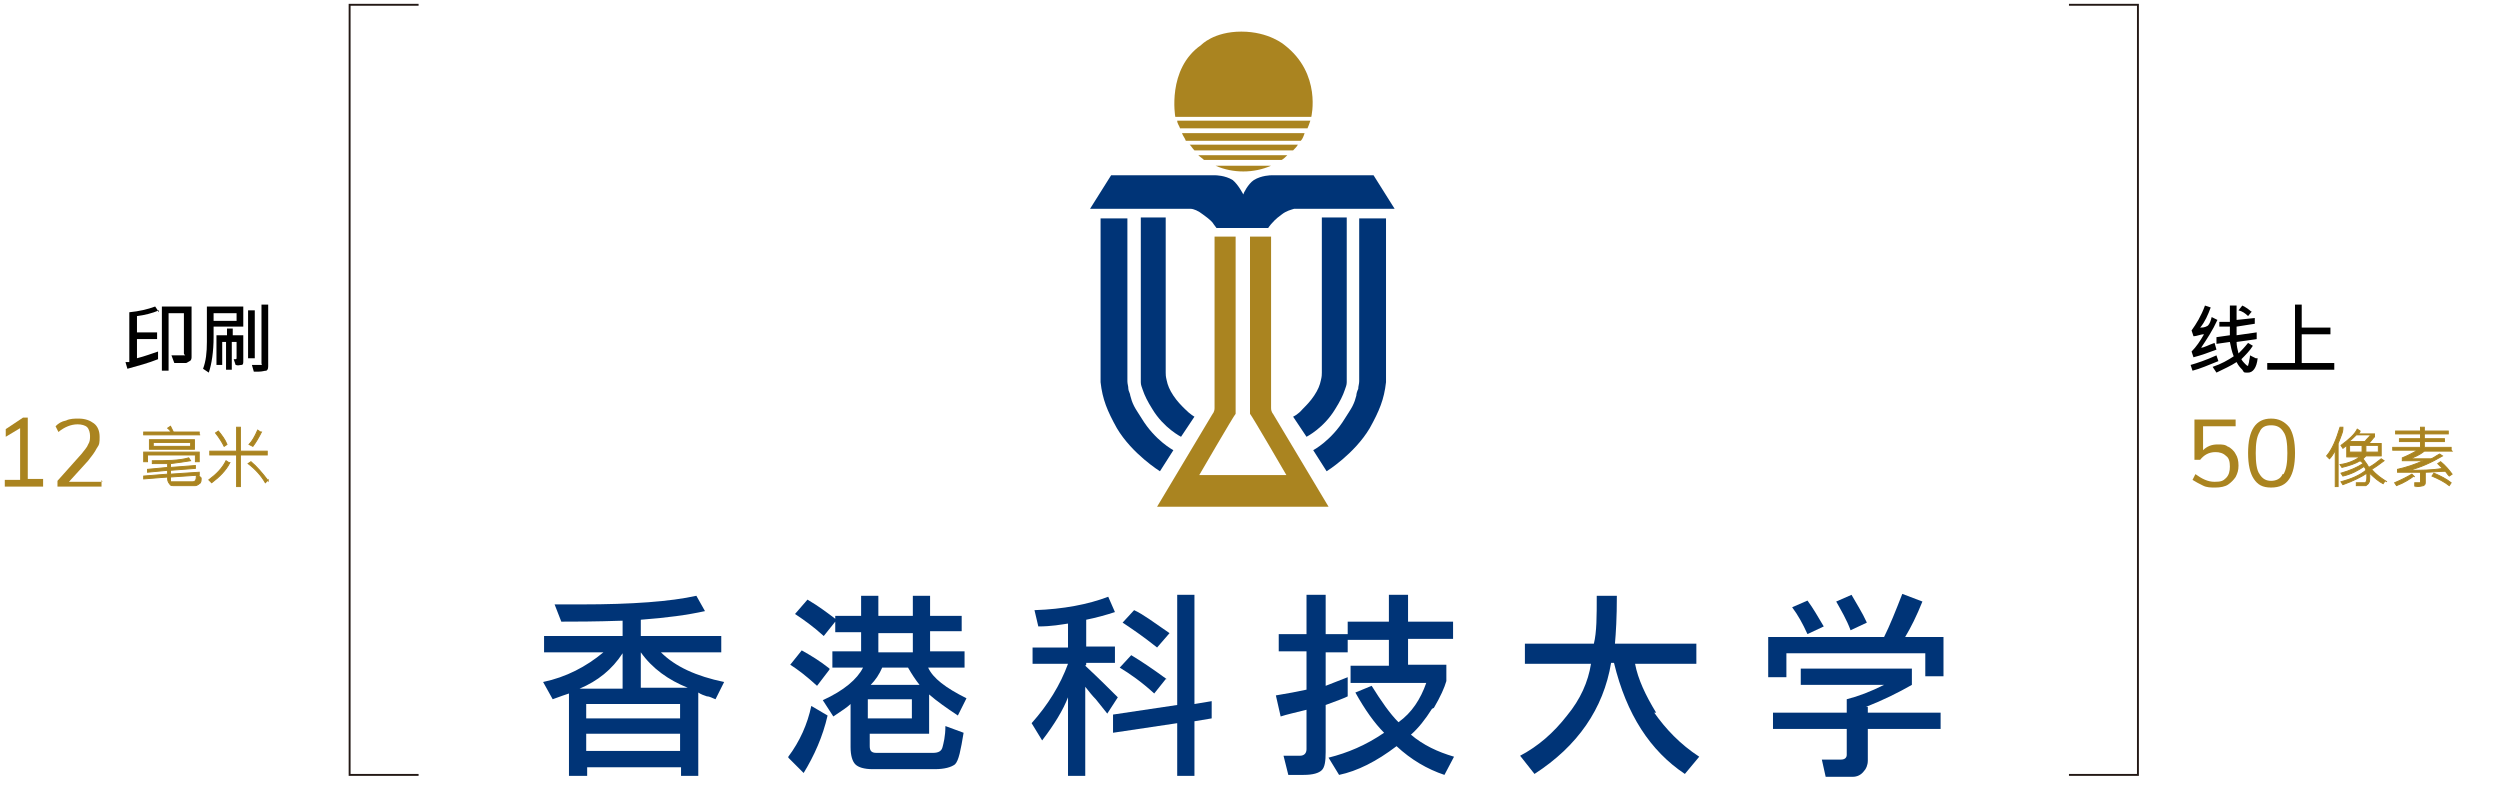 <svg width="261" height="82" viewBox="0 0 261 82" fill="none" xmlns="http://www.w3.org/2000/svg">
<path d="M43.7 81H36.4V0.4H43.7V0.6H36.6V80.8H43.7V81Z" fill="#231815"/>
<path d="M223.3 81H216V80.8H223.1V0.6H216V0.4H223.3V81.1V81Z" fill="#231815"/>
<path d="M4.5 50.1V50.8H0.5V50.1H2.1V44.7L0.6 45.6V44.8L2.4 43.6H2.9V50H4.5V50.1Z" fill="#AA8420"/>
<path d="M10.6 50.1V50.8H6V50.2L8.5 47.4C8.8 47 9.1 46.7 9.2 46.4C9.4 46.1 9.4 45.8 9.4 45.5C9.4 45.2 9.3 44.8 9.1 44.6C8.9 44.4 8.5 44.3 8.1 44.3C7.4 44.3 6.7 44.6 6.1 45.1L5.8 44.5C6.1 44.2 6.4 44 6.9 43.9C7.3 43.7 7.8 43.7 8.2 43.7C8.9 43.7 9.4 43.9 9.8 44.2C10.2 44.5 10.4 45 10.4 45.6C10.4 46.2 10.4 46.4 10.1 46.8C9.9 47.2 9.6 47.6 9.2 48.1L7.2 50.3H10.7L10.6 50.1Z" fill="#AA8420"/>
<path d="M232.6 46.6C232.9 46.8 233.2 47 233.4 47.4C233.6 47.7 233.7 48.1 233.7 48.6C233.7 49.1 233.6 49.4 233.4 49.8C233.2 50.1 232.9 50.4 232.6 50.6C232.3 50.8 231.8 50.9 231.3 50.9C230.8 50.9 230.4 50.9 230 50.7C229.6 50.5 229.2 50.3 228.9 50.1L229.2 49.5C229.9 50 230.5 50.3 231.2 50.3C231.9 50.3 232.1 50.2 232.4 49.9C232.7 49.6 232.8 49.2 232.8 48.7C232.8 48.2 232.7 47.8 232.4 47.6C232.1 47.3 231.7 47.2 231.3 47.2C230.6 47.2 230.1 47.5 229.7 48H229.1V43.8H233.4V44.5H230V47C230.4 46.6 230.9 46.4 231.5 46.4C232.1 46.4 232.3 46.4 232.7 46.7L232.6 46.6Z" fill="#AA8420"/>
<path d="M235.3 50C234.9 49.4 234.7 48.5 234.7 47.3C234.7 46.1 234.9 45.2 235.3 44.6C235.7 44 236.3 43.7 237.1 43.7C237.9 43.7 238.5 44 239 44.6C239.4 45.2 239.6 46.1 239.6 47.3C239.6 48.5 239.4 49.4 239 50C238.6 50.6 238 50.9 237.1 50.9C236.2 50.9 235.7 50.6 235.3 50ZM238.4 49.5C238.7 49 238.8 48.3 238.8 47.3C238.8 46.3 238.7 45.5 238.4 45.1C238.1 44.6 237.7 44.4 237.1 44.4C236.5 44.4 236.1 44.6 235.9 45.1C235.6 45.6 235.5 46.3 235.5 47.3C235.5 48.3 235.6 49.1 235.9 49.5C236.2 50 236.6 50.2 237.1 50.2C237.6 50.2 238.1 50 238.3 49.5H238.4Z" fill="#AA8420"/>
<path d="M138.7 52.9L132.9 43.2C132.9 43.2 132.7 43 132.7 42.6V24.7H130.5V43.2C130.7 43.4 134.3 49.6 134.3 49.6H125.2C125.2 49.6 128.8 43.4 129 43.2V24.7H126.8V42.6C126.8 43 126.6 43.2 126.6 43.2L120.8 52.9H138.5H138.7Z" fill="#AA8420"/>
<path d="M136.9 12.2C136.9 12.2 138 7.7 134.1 4.7C134.1 4.7 132.5 3.3 129.6 3.3C126.7 3.3 125.4 4.7 125.4 4.7C121.8 7.2 122.7 12.2 122.7 12.2H136.9Z" fill="#AA8420"/>
<path d="M123.2 13.4H136.5C136.6 13.2 136.7 12.9 136.8 12.6H122.9C122.9 12.9 123.1 13.1 123.2 13.4Z" fill="#AA8420"/>
<path d="M136.3 13.9H123.4C123.5 14.2 123.7 14.4 123.8 14.7H135.8C136 14.5 136.1 14.2 136.2 13.9" fill="#AA8420"/>
<path d="M124.7 15.7H135C135.2 15.5 135.4 15.3 135.5 15.1H124.2C124.4 15.3 124.5 15.5 124.7 15.7Z" fill="#AA8420"/>
<path d="M125.8 16.7H133.8C134 16.6 134.2 16.4 134.4 16.2H125.1C125.3 16.4 125.5 16.5 125.7 16.7" fill="#AA8420"/>
<path d="M126.9 17.3C127.8 17.7 128.8 17.9 129.8 17.9C130.8 17.9 131.8 17.7 132.7 17.3H126.9Z" fill="#AA8420"/>
<path d="M143.6 18.3H132.7C132.7 18.3 131.7 18.3 130.9 18.8C130.3 19.2 129.8 20.2 129.8 20.3C129.8 20.3 129.3 19.3 128.7 18.8C127.9 18.3 126.9 18.3 126.9 18.3H116L113.8 21.8H123.8C123.8 21.8 124.1 21.8 124.3 21.8C124.6 21.8 125.1 22 125.6 22.4C126.3 22.9 126.6 23.2 126.7 23.4L127 23.8H132.4C132.4 23.8 132.6 23.5 132.7 23.4C132.9 23.2 133.1 22.9 133.8 22.4C134.3 22 134.8 21.9 135.1 21.8C135.3 21.8 135.6 21.8 135.6 21.8H145.6L143.4 18.3H143.6Z" fill="#003477"/>
<path d="M114.9 22.8V39.4C114.9 39.6 114.9 39.7 114.9 39.9C115.1 41.7 115.6 42.9 116.6 44.7C118.2 47.4 121.1 49.2 121.1 49.2L122.5 47C122.5 47 120.6 46 119.2 43.7C118.9 43.2 118.6 42.8 118.4 42.4C118.2 42 118.1 41.7 118 41.3C118 41.1 117.8 40.8 117.8 40.6C117.8 40.3 117.7 40.1 117.7 39.8V39.3V22.8H115H114.9Z" fill="#003477"/>
<path d="M119.1 22.8V39.3C119.1 39.5 119.1 39.6 119.1 39.7C119.1 39.7 119.1 39.8 119.1 39.9C119.1 40.2 119.2 40.4 119.3 40.7C119.5 41.3 119.8 41.9 120.3 42.7C121.5 44.7 123.3 45.6 123.3 45.6L124.7 43.5C124.7 43.5 124.3 43.3 123.7 42.7C123.3 42.3 122.9 41.9 122.5 41.3C122.1 40.7 121.9 40.2 121.8 39.7C121.7 39.3 121.7 39.1 121.7 38.9V22.7H119.1V22.8Z" fill="#003477"/>
<path d="M144.7 22.8V39.4C144.7 39.6 144.7 39.7 144.7 39.9C144.5 41.7 144 42.9 143 44.7C141.4 47.4 138.5 49.2 138.5 49.2L137.1 47C137.1 47 139 46 140.4 43.7C140.7 43.2 141 42.8 141.2 42.4C141.4 42 141.5 41.7 141.6 41.3C141.6 41.1 141.7 40.8 141.8 40.6C141.8 40.3 141.9 40.1 141.9 39.8V39.3V22.8H144.6H144.7Z" fill="#003477"/>
<path d="M140.6 22.8V39.3C140.6 39.5 140.6 39.6 140.6 39.7C140.6 39.7 140.6 39.8 140.6 39.9C140.6 40.2 140.5 40.4 140.4 40.7C140.2 41.3 139.9 41.9 139.4 42.7C138.2 44.7 136.4 45.6 136.4 45.6L135 43.5C135 43.5 135.5 43.3 136 42.7C136.4 42.3 136.8 41.9 137.2 41.3C137.6 40.7 137.8 40.2 137.9 39.7C138 39.3 138 39.1 138 38.9V22.7H140.6V22.8Z" fill="#003477"/>
<path d="M75.3 68.1V66.4H66.9V64.7C69.6 64.5 71.8 64.2 73.6 63.8L72.7 62.2C70 62.8 66 63.1 60.7 63.1C55.4 63.1 58.7 63.1 57.9 63.1L58.6 64.9C59.9 64.9 62.1 64.9 65 64.8V66.4H56.8V68.1H63C61.2 69.6 59.1 70.7 56.7 71.2L57.7 73C58.5 72.7 59.1 72.5 59.4 72.4V81H61.3V80.1H71.1V81H72.9V72.3C73.2 72.5 73.5 72.6 73.8 72.7C74.1 72.7 74.4 72.9 74.7 73L75.6 71.2C72.7 70.6 70.5 69.6 69 68.1H75.4H75.3ZM65 68.2V71.9H60.5C62.4 71.1 63.9 69.9 65 68.2ZM71 78.4H61.2V76.6H71V78.4ZM71 75H61.2V73.5H71V75ZM71.8 71.8H66.9V68.1C68.1 69.8 69.8 71 71.8 71.8Z" fill="#003477"/>
<path d="M82.3 79.1L83.9 80.7C85 78.9 85.9 76.9 86.4 74.7L84.7 73.7C84.3 75.6 83.5 77.4 82.3 79V79.1Z" fill="#003477"/>
<path d="M86.6 69.8C85.6 69 84.6 68.4 83.7 67.9L82.5 69.4C83.3 69.9 84.2 70.6 85.3 71.6L86.6 69.9V69.8Z" fill="#003477"/>
<path d="M97 76.6V72.5C97.8 73.2 98.8 73.9 100 74.7L100.9 72.9C98.7 71.8 97.4 70.8 96.9 69.7H100.7V68H97.1V65.9H100.4V64.3H97.1V62.2H95.3V64.3H91.7V62.2H89.9V64.3H87.2V64.6C86.4 64 85.5 63.3 84.3 62.6L83 64.1C83.9 64.7 84.9 65.4 86 66.4L87.2 64.9V66H89.9V68H86.9V69.7H90.1C89.5 70.9 88.1 72.1 85.9 73.1L87 74.8C87.9 74.2 88.5 73.8 88.8 73.5V78C88.8 78.9 89 79.5 89.3 79.8C89.6 80.1 90.2 80.3 91.1 80.3H97.6C98.6 80.3 99.3 80.1 99.7 79.8C100.1 79.4 100.3 78.3 100.6 76.5L98.7 75.8C98.7 76.9 98.5 77.6 98.4 78C98.3 78.4 98 78.6 97.4 78.6H91.5C91 78.6 90.8 78.4 90.8 77.9V76.6H97.2H97ZM91.7 66.1H95.3V68.1H91.7V66.1ZM92.1 69.7H94.8C95.2 70.4 95.6 71 96 71.5H90.9C91.4 71 91.8 70.4 92.1 69.7ZM90.6 75V73H95.2V75H90.6Z" fill="#003477"/>
<path d="M121.8 70.9C120.3 69.8 119.1 69 118.1 68.4L116.9 69.7C117.9 70.3 119.2 71.2 120.5 72.4L121.7 70.9H121.8Z" fill="#003477"/>
<path d="M122.1 66.1C120.5 65 119.3 64.1 118.4 63.7L117.2 65C118.1 65.6 119.3 66.4 120.8 67.6L122.1 66.1Z" fill="#003477"/>
<path d="M113.4 69.4V69.2H116.4V67.5H113.4V64.7C114.4 64.5 115.5 64.2 116.4 63.9L115.7 62.3C113.6 63.1 111 63.6 108 63.7L108.4 65.4C109.8 65.4 110.8 65.2 111.5 65.1V67.6H107.8V69.3H111.5C110.7 71.5 109.4 73.6 107.7 75.5L108.8 77.3C110.1 75.6 111 74.1 111.5 72.8V81H113.3V71.7C113.7 72.2 114 72.6 114.4 73C114.8 73.5 115.2 74 115.6 74.5L116.7 72.8C115.9 72 114.8 70.9 113.3 69.5L113.4 69.4Z" fill="#003477"/>
<path d="M124.7 62.1H122.9V73.6L116.2 74.6V76.5L122.9 75.5V81H124.7V75.3L126.5 75V73.2L124.7 73.5V62.2V62.1Z" fill="#003477"/>
<path d="M149.7 73.9C150.4 72.7 150.8 71.8 151 71.1V69.4H147V66.7H151.7V64.9H147V62.1H145V64.9H140.7V66.2H138.4V62.1H136.4V66.2H133.5V68H136.4V72C135.5 72.2 134.4 72.4 133.2 72.6L133.7 74.8C134.3 74.6 135.2 74.4 136.4 74.1V78.2C136.4 78.6 136.2 78.9 135.7 78.9H134L134.5 80.9H136.1C137.1 80.9 137.7 80.7 138 80.4C138.3 80.1 138.4 79.5 138.4 78.5V73.6C139.5 73.2 140.3 72.9 140.7 72.7V70.7C140.2 70.9 139.4 71.2 138.4 71.6V68.1H140.7V66.8H145V69.5H141V71.3H148.9C148.3 73 147.4 74.4 146 75.4C145.1 74.5 144.2 73.2 143.2 71.6L141.5 72.3C142.5 74.1 143.5 75.5 144.5 76.5C142.6 77.8 140.7 78.6 138.7 79.1L139.8 80.9C141.7 80.5 143.7 79.5 145.8 77.9C147.3 79.3 149 80.3 150.8 80.9L151.8 79C150.1 78.5 148.6 77.8 147.3 76.7C148.1 76 148.8 75.1 149.5 74L149.7 73.9Z" fill="#003477"/>
<path d="M172.9 74.4C171.8 72.6 171 70.9 170.7 69.3H177.1V67.2H168.6C168.7 66.1 168.8 64.5 168.8 62.2H166.7C166.7 64.3 166.7 66 166.4 67.2H159.2V69.3H166.1C165.8 71.2 165 73 163.6 74.7C162.2 76.5 160.6 77.9 158.7 78.9L160.2 80.8C164.7 77.9 167.4 74 168.2 69.2H168.5C169.8 74.6 172.3 78.4 175.9 80.8L177.4 79C175.4 77.7 173.9 76.1 172.7 74.4H172.9Z" fill="#003477"/>
<path d="M194.9 65C194.4 63.9 193.8 63 193.3 62.1L191.7 62.8C192.2 63.7 192.8 64.7 193.2 65.8L194.9 65Z" fill="#003477"/>
<path d="M190.4 65.4C189.8 64.4 189.3 63.5 188.7 62.7L187.1 63.4C187.7 64.2 188.2 65.1 188.7 66.2L190.4 65.4Z" fill="#003477"/>
<path d="M198.9 66.5C199.5 65.5 200.1 64.3 200.7 62.8L198.6 62C197.9 63.8 197.3 65.3 196.7 66.5H184.6V70.7H186.5V68.2H201V70.6H202.9V66.5H198.9Z" fill="#003477"/>
<path d="M194.8 73.8C196.6 73.1 198.2 72.3 199.6 71.5V69.8H188V71.5H196.7C195.3 72.2 194 72.7 192.8 73V74.4H185.1V76.1H192.8V78.8C192.8 79.1 192.6 79.3 192.2 79.3C191.5 79.3 190.8 79.3 190.2 79.3L190.6 81.1H193.4C193.9 81.1 194.3 80.9 194.6 80.5C194.8 80.3 195 79.9 195 79.4V76.1H202.6V74.4H195V73.8H194.8Z" fill="#003477"/>
<path d="M16.6 32.4C15.9 32.7 15.1 32.9 14.3 33V34.7H16.4V35.4H14.3V37.4C15.1 37.2 15.9 36.9 16.5 36.7V37.5C15.5 37.9 14.4 38.2 13.3 38.5L13.1 37.8C13.3 37.8 13.4 37.8 13.5 37.8V32.6C14.5 32.5 15.4 32.3 16.2 32L16.6 32.6V32.4ZM20 37.2C20 37.4 20 37.6 19.8 37.7C19.6 37.8 19.5 37.9 19.4 37.9C19.3 37.9 19 37.9 18.7 37.9C18.4 37.9 18.3 37.9 18.2 37.9L17.9 37.1C18.1 37.1 18.4 37.1 19 37.1C19.6 37.1 19.2 37.1 19.2 36.9V32.7H17.6V38.7H16.9V32H20V37.1V37.2Z" fill="black"/>
<path d="M25.399 34.1H22.299V35.2C22.299 36.7 22.099 38 21.799 38.9L21.199 38.5C21.499 37.7 21.599 36.8 21.599 35.7V32H25.399V34.1ZM24.699 33.5V32.7H22.299V33.5H24.699ZM25.399 37.7C25.399 37.9 25.399 38.1 25.199 38.1C24.999 38.1 24.899 38.2 24.599 38.1L24.399 37.5C24.399 37.5 24.399 37.5 24.499 37.5C24.699 37.5 24.699 37.5 24.699 37.3V35.7H24.199V38.6H23.599V35.7H23.199V38.1H22.599V35H23.699V34.3H24.299V35H25.399V37.5V37.7ZM26.599 37.4H25.899V32.4H26.599V37.4ZM27.999 38.1C27.999 38.4 27.999 38.6 27.799 38.7C27.599 38.7 27.399 38.8 26.999 38.8C26.599 38.8 26.599 38.8 26.499 38.8L26.299 38.1C26.499 38.1 26.699 38.1 26.899 38.1C27.099 38.1 27.199 38.1 27.299 38.1C27.399 38.1 27.299 38.1 27.299 37.9V31.8H27.999V38.1Z" fill="black"/>
<path d="M20.9 45.4H15V45.1H17.8C17.8 44.9 17.6 44.8 17.5 44.7L17.8 44.5C17.9 44.7 18 44.9 18.1 45.1H20.8V45.4H20.9ZM21 49.9C21 50.2 21 50.4 20.8 50.5C20.7 50.6 20.5 50.7 20.4 50.7H18.1C17.9 50.7 17.8 50.7 17.7 50.5C17.6 50.4 17.5 50.2 17.5 50V49.8L15 50V49.7L17.5 49.5V49.1L15.4 49.3V49L17.5 48.8V48.4C17 48.4 16.5 48.4 15.9 48.4V48.1C17.3 48.1 18.7 48.1 19.7 47.8L19.9 48.1C19.3 48.2 18.6 48.3 17.8 48.4V48.8L20.4 48.6V48.9L17.8 49.1V49.5L20.8 49.3V49.6L17.8 49.8V50.1C17.8 50.1 17.8 50.2 17.8 50.3C17.8 50.3 17.9 50.3 18 50.3H20.1C20.4 50.3 20.5 50.1 20.5 49.7H20.8L21 49.9ZM20.8 48.2H20.4V47.5H15.4V48.2H15V47.2H20.8V48.2ZM20.3 46.9H15.6V45.9H20.3V46.9ZM19.9 46.6V46.2H16V46.6H19.9Z" fill="#AA8420" stroke="#AA8420" stroke-width="0.1" stroke-miterlimit="10"/>
<path d="M24 48.3C23.6 49.1 22.9 49.8 22.1 50.4L21.8 50.1C22.6 49.5 23.2 48.9 23.6 48.1L23.9 48.3H24ZM27.9 47.5H25.1V50.8H24.7V47.5H21.9V47.1H24.7V44.6H25.1V47.1H27.9V47.5ZM23.7 46.4L23.4 46.6C23.2 46.2 22.9 45.7 22.5 45.2L22.8 45C23.2 45.5 23.5 45.9 23.7 46.4ZM28 50.1L27.7 50.4C27.3 49.7 26.7 49 25.9 48.4L26.2 48.2C26.8 48.7 27.4 49.4 28 50.2V50.1ZM27.3 45.1C27 45.7 26.7 46.2 26.4 46.6L26 46.4C26.3 46.1 26.6 45.6 26.9 44.9L27.2 45.1H27.3Z" fill="#AA8420" stroke="#AA8420" stroke-width="0.1" stroke-miterlimit="10"/>
<path d="M231.599 37.7C230.599 38.1 229.699 38.5 228.899 38.7L228.699 38.1C229.399 37.9 230.299 37.6 231.399 37.1L231.599 37.7ZM231.499 33.4C230.999 34.5 230.399 35.4 229.799 36.3C230.099 36.3 230.599 36 231.199 35.8L231.399 36.5C230.599 36.8 229.799 37.1 228.999 37.3L228.799 36.7C229.299 36.2 229.699 35.6 230.099 34.9C229.699 34.9 229.399 35.1 228.999 35.1L228.799 34.5C229.299 33.8 229.799 33 230.199 31.9L230.799 32.1C230.499 32.9 230.199 33.6 229.699 34.2C229.899 34.2 230.199 34.2 230.499 34C230.699 33.8 230.799 33.5 230.899 33.1L231.499 33.4ZM235.699 37.4C235.599 38.4 235.199 38.9 234.699 38.9C234.199 38.9 234.299 38.9 234.099 38.6C233.899 38.4 233.699 38.2 233.499 37.8C232.899 38.2 232.199 38.5 231.399 38.9L230.999 38.3C231.899 38 232.599 37.6 233.199 37.2C232.999 36.7 232.899 36.2 232.799 35.7L231.399 35.9V35.2L232.799 35C232.799 34.6 232.799 34.3 232.799 34.1H231.699C231.699 34.2 231.699 33.6 231.699 33.6H232.799C232.799 33.5 232.799 31.9 232.799 31.9H233.499C233.499 32.2 233.499 32.7 233.499 33.4L235.399 33.2V33.8L233.499 34.1C233.499 34.4 233.499 34.7 233.499 35L235.599 34.7V35.4C235.699 35.4 233.499 35.7 233.499 35.7C233.499 36.1 233.599 36.5 233.699 36.9C233.999 36.6 234.299 36.3 234.699 35.8L235.199 36.1C234.899 36.6 234.399 37.1 233.999 37.5C234.099 37.7 234.299 37.9 234.399 38C234.499 38.1 234.599 38.2 234.699 38.2C234.699 38.2 234.699 38.1 234.799 37.8C234.799 37.6 234.899 37.4 234.899 37.1L235.499 37.4H235.699ZM235.099 32.5L234.699 33C234.399 32.7 234.099 32.5 233.699 32.4L234.099 31.9C234.499 32.1 234.799 32.3 235.099 32.6V32.5Z" fill="black"/>
<path d="M243.699 38.6H236.699V37.9H239.599V31.8H240.299V34.2H243.299V34.9H240.299V37.9H243.699V38.6Z" fill="black"/>
<path d="M244.599 44.8C244.599 45.1 244.399 45.5 244.299 45.8L244.099 46.3V50.8H243.799V47C243.599 47.4 243.399 47.7 243.199 47.9L242.899 47.6C243.499 46.9 243.899 45.9 244.299 44.6H244.599V44.8ZM248.999 50.2L248.799 50.5C248.399 50.3 247.899 49.9 247.399 49.4C247.399 49.6 247.399 49.7 247.399 49.8C247.399 50.1 247.399 50.3 247.299 50.4C247.299 50.5 247.099 50.6 246.999 50.7C246.899 50.7 246.599 50.7 246.299 50.7C245.999 50.7 246.099 50.7 245.999 50.7V50.4C246.499 50.4 246.799 50.4 246.899 50.4C246.999 50.4 247.099 50.2 247.099 49.9C247.099 49.6 247.099 49.6 247.099 49.4C246.499 49.8 245.699 50.2 244.599 50.6L244.399 50.3C245.499 50 246.399 49.6 246.999 49.1C246.999 49.1 246.999 48.9 246.799 48.7C246.199 49.1 245.499 49.5 244.599 49.7L244.399 49.4C245.399 49.1 246.099 48.8 246.699 48.4C246.699 48.3 246.499 48.2 246.399 48.1C245.899 48.4 245.299 48.6 244.499 48.8L244.299 48.5C245.099 48.4 245.799 48.1 246.399 47.7H244.999V46.5C244.899 46.6 244.699 46.7 244.599 46.8L244.399 46.5C245.199 45.9 245.799 45.4 246.099 44.8L246.399 45C246.399 45.1 246.299 45.2 246.199 45.3H247.899V45.6C247.699 45.8 247.499 46.1 247.299 46.3H248.599V47.6H246.999C246.899 47.7 246.799 47.8 246.699 47.9C246.899 48.2 247.099 48.4 247.299 48.8C247.699 48.6 248.099 48.3 248.599 47.9L248.899 48.1C248.499 48.4 248.099 48.7 247.599 49C248.099 49.6 248.699 50 249.199 50.3L248.999 50.2ZM247.499 45.4H245.999C245.699 45.7 245.499 45.9 245.199 46.1H246.899C247.099 45.8 247.399 45.6 247.499 45.4ZM246.599 47.2V46.5H245.299V47.2H246.599ZM248.299 47.2V46.5H246.999V47.2H248.299Z" fill="#AA8420" stroke="#AA8420" stroke-width="0.1" stroke-miterlimit="10"/>
<path d="M256 47.1H253.1C252.6 47.5 252.1 47.7 251.6 47.9H252.7C253.4 47.9 253.8 47.9 253.8 47.9C254.1 47.8 254.3 47.6 254.7 47.4L255 47.6C253.8 48.3 252.7 48.8 251.5 49.1C252.7 49.1 253.9 49.1 255 48.9C254.8 48.7 254.7 48.6 254.5 48.4L254.8 48.2C255.3 48.6 255.7 49.1 256 49.5L255.7 49.7C255.5 49.5 255.4 49.3 255.3 49.2C254.6 49.2 253.9 49.3 253.2 49.3V50.3C253.2 50.5 253.2 50.6 253 50.7C252.9 50.7 252.7 50.8 252.3 50.8C251.9 50.8 252.1 50.8 252.1 50.8V50.4C252.1 50.4 252.3 50.4 252.4 50.4C252.6 50.4 252.7 50.4 252.7 50.4C252.7 50.4 252.7 50.4 252.7 50.3V49.3C252.1 49.3 251.3 49.3 250.3 49.3V49C251.2 48.8 252.1 48.5 253 48.1C252.5 48.1 251.9 48.1 251.3 48.1C250.7 48.1 250.9 48.1 250.8 48.1V47.8C251.3 47.6 251.9 47.3 252.4 47H249.8V46.7H252.7V46.1H250.5V45.8H252.7V45.3H250.1V45H252.7V44.6H253.1V45H255.6V45.3H253.1V45.8H255.2V46.1H253.1V46.7H255.9V47L256 47.1ZM252 49.7C251.6 50 251 50.4 250.2 50.7L250 50.4C250.7 50.1 251.3 49.8 251.8 49.5L252.1 49.8L252 49.7ZM255.9 50.4L255.7 50.7C255.2 50.3 254.6 50 253.9 49.7L254.1 49.4C254.8 49.7 255.4 50 255.9 50.4Z" fill="#AA8420" stroke="#AA8420" stroke-width="0.1" stroke-miterlimit="10"/>
</svg>
